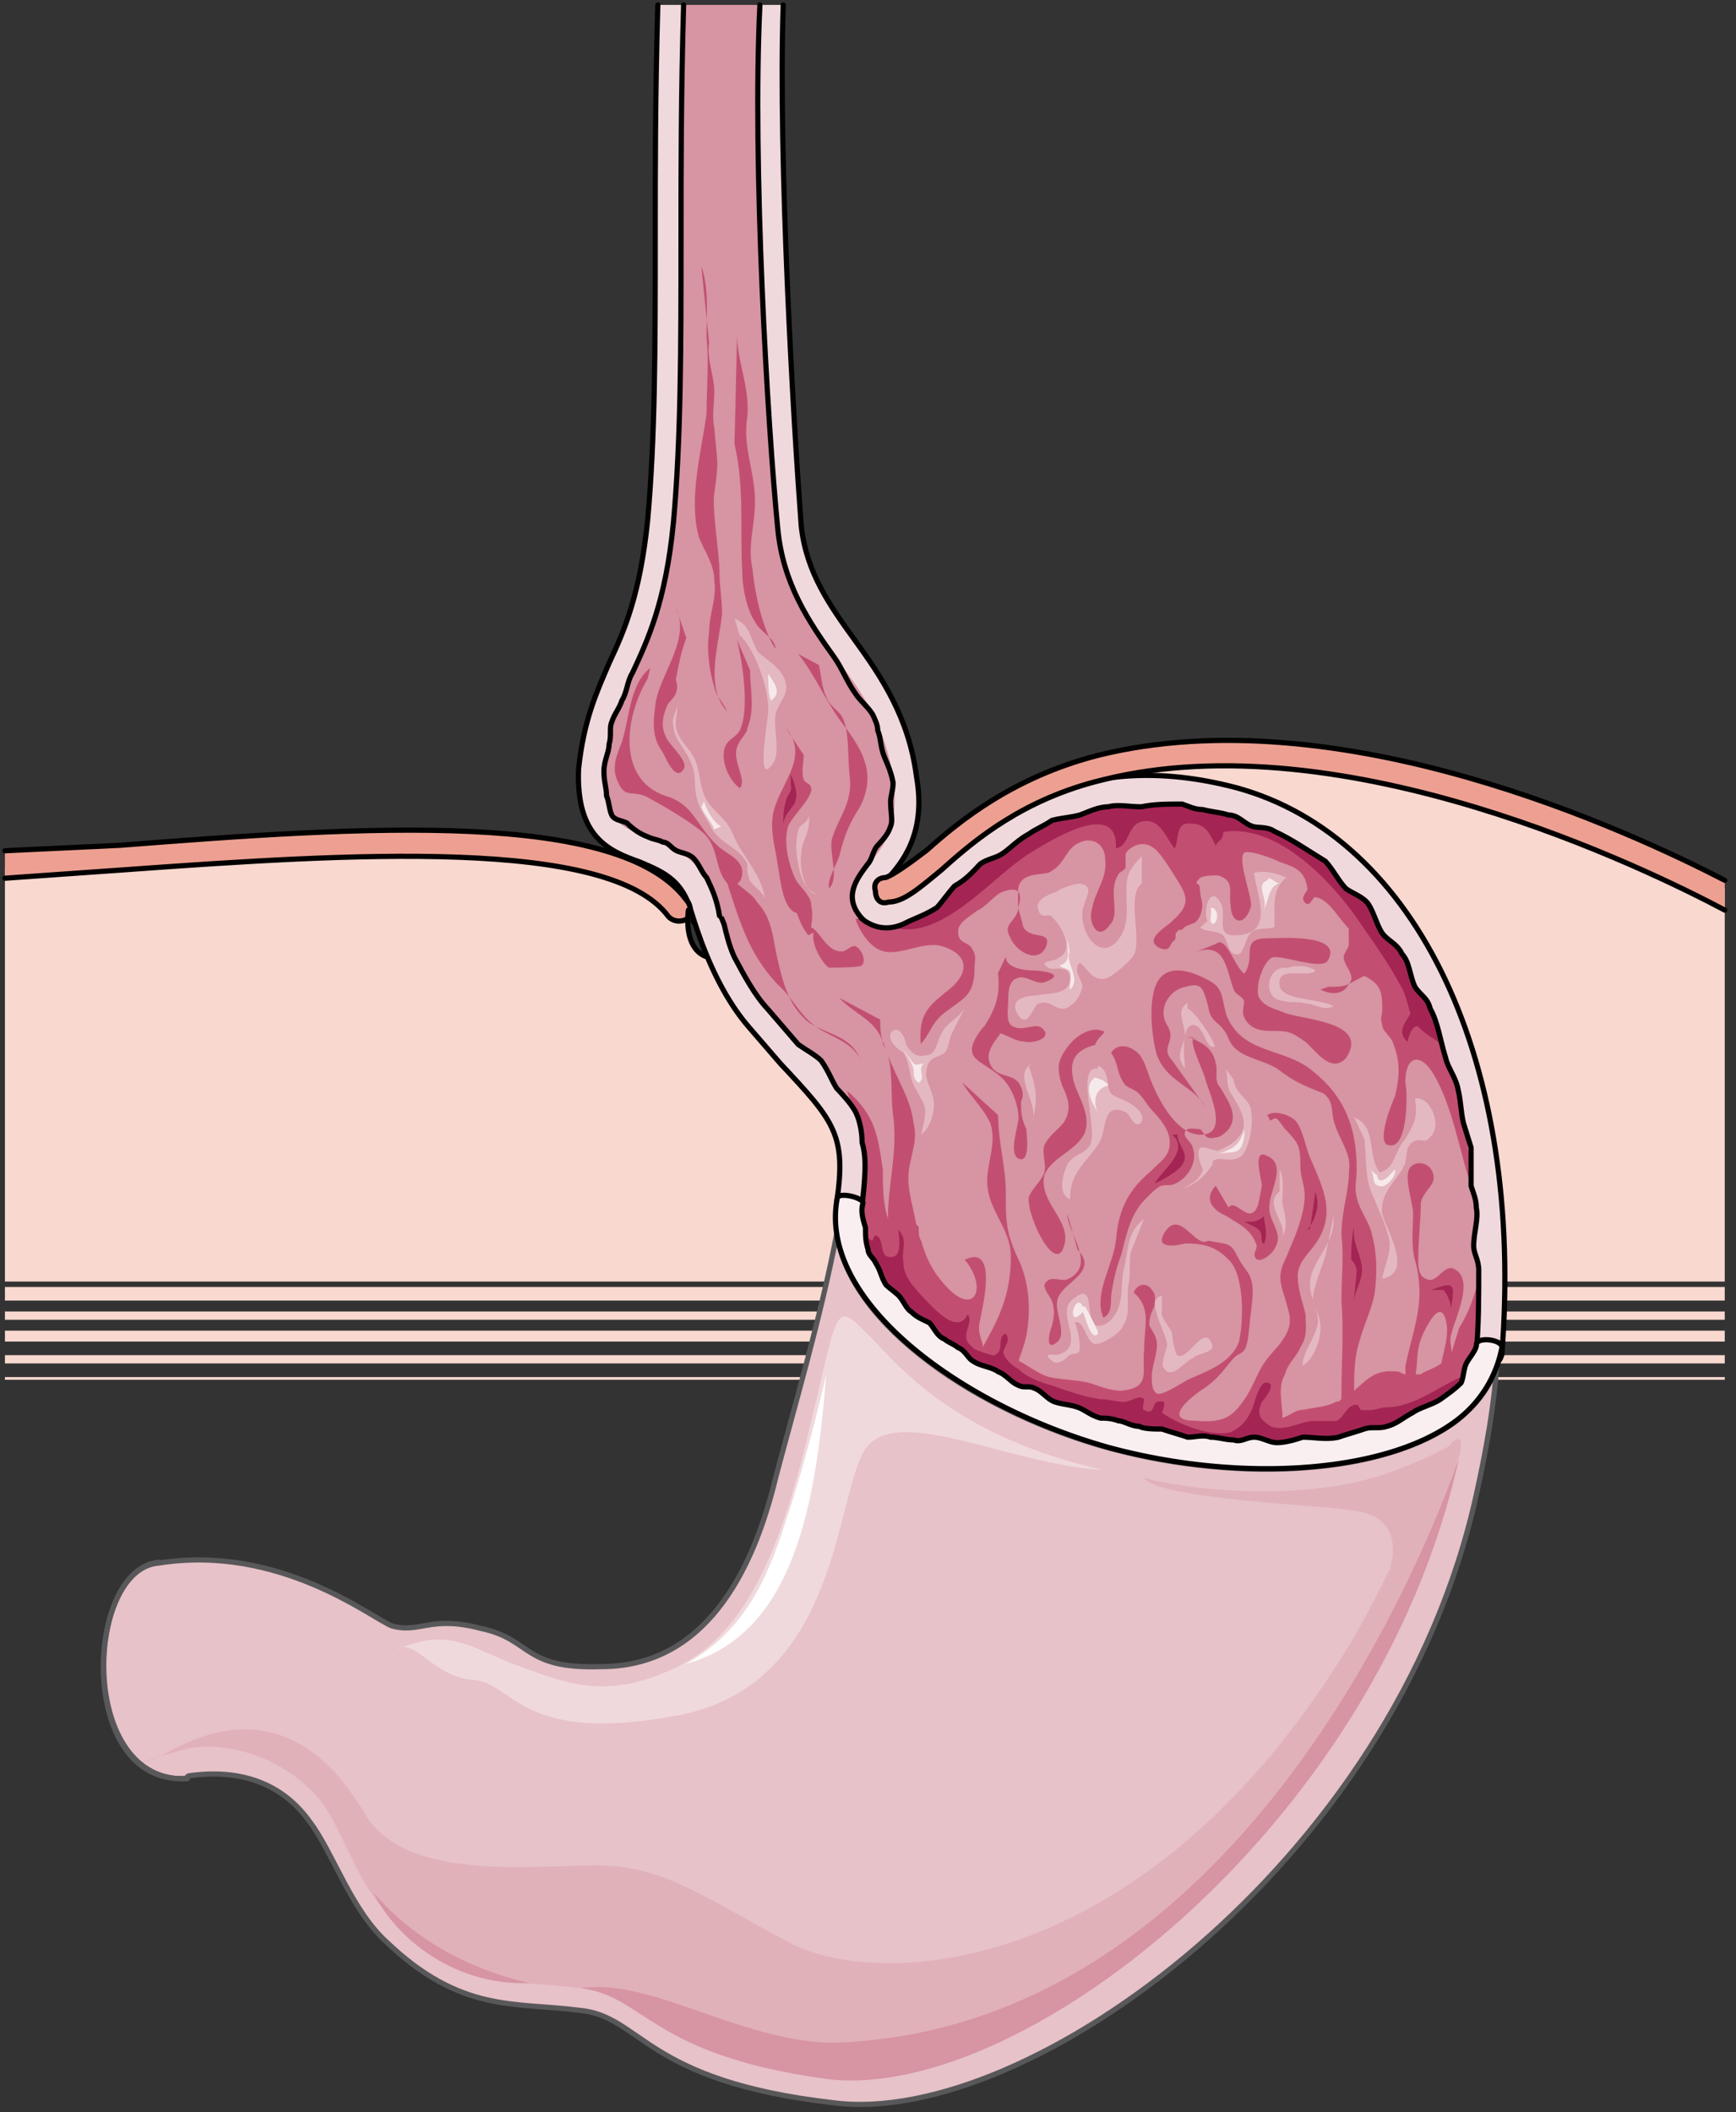 <svg xmlns="http://www.w3.org/2000/svg" version="1.0" viewBox="0 0 267.855 325.72"><rect x="0" y="0" width="267.855" height="325.72" fill="#333333" stroke="none"/><defs><clipPath clipPathUnits="userSpaceOnUse" id="a"><path d="M-.24-.16h267.518v325.963H-.24z"/></clipPath></defs><path d="M.76 212.791h265.359v-.42H.759v.42zm0-2.518h265.359v-1.28H.759v1.28zm0-3.378h265.359v-1.68H.759v1.68zm0 9.254h265.359H.759zm238.915-89.666-26.864-7.575-16.19-2.938-14.212-1.28-13.411 4.638-16.59 6.316-14.612 11.373-14.61 2.099-16.19.84-8.696-5.477-13.431-3.358-22.507-.84-36.718 1.26L.76 133.638v64.001h265.359v-60.623l-26.444-10.534zm-130.701 21.048c-2.379-.84-3.158-3.778-2.778-7.156l3.158 1.699-.38 5.457zM.76 203.537h265.359v-1.28H.759v1.28zm0-2.959h265.359v-2.098H.759v2.098z" fill="#f8d8cf" fill-rule="evenodd"/><path d="m118.388 155.646 4.737 5.476c8.295 8.835 11.853 12.613 9.874 24.805v.42c-1.978 11.793 16.19 26.924 39.097 32.82 19.348 5.457 40.675 3.778 50.17-3.358 3.557-2.538 5.136-5.476 5.516-8.415v-.42c3.158-42.074-12.233-74.454-38.297-81.19-21.727-5.897-33.58 3.777-42.274 10.933-2.759 2.519-5.537 4.637-7.895 5.897-1.98.84-3.958.84-5.917-.42-6.716-5.057-9.894-26.504-10.274-39.976l-17.789 2.119c0 17.67 3.558 40.795 13.052 51.309z" fill="#d794a2" fill-rule="evenodd"/><path d="M129.482 153.887c2.378 2.518 5.536 3.358 6.735 6.736-.4-1.26-.4-2.1-.4-3.378l-6.335-3.358zm98.82 42.914c-.78 2.958-1.58 5.476-3.158 7.995-.4 1.26-.78 2.538-1.18 3.798 0-.84-.4-2.1 0-2.959.4-2.098 3.958-8.834 0-10.094-1.579 0-2.378 2.519-3.957 1.68-1.18-.42-1.18-2.1-1.18-2.939 0-2.938.4-6.316.4-8.834.38-1.68 1.979-2.519 1.979-3.798 0-2.099-2.379-2.938-3.558-1.68-1.2 1.26.38 5.478.38 7.157 0 2.518-.38 5.057.4 7.575 1.579 6.316-.4 10.094-1.58 15.99v1.26c-.4 0-.799-.42-1.179-.42-3.558-.42-4.757 1.259-6.736 2.938 0-2.518 0-5.037.8-7.555.8-2.959 1.979-5.057 2.378-7.576.38-2.958.38-5.896-.4-8.834-.4-2.12-1.978-3.798-2.378-5.897-.4-1.26 0-2.958 0-4.217 0-6.716-1.979-11.353-6.716-15.151-4.357-3.778-11.073-2.519-13.432-8.835-.8-2.938-.4-4.197-3.178-5.456-2.358-1.26-5.516-2.12-7.115 0-1.96 2.518-1.18 9.254-.38 11.772 1.579 4.218 5.536 4.638 7.495 7.996l-5.137-7.156c-1.978-2.099.8-2.938-.78-5.457-1.578-2.538.4-5.477 2.76-5.896 2.778-.84 2.778.42 3.557 2.938.4 2.958 1.979 2.099 3.158 5.057 1.2 2.938 4.757 2.938 7.516 4.617 2.778 2.119 3.957 2.539 7.115 3.798 1.58 1.259 1.18 2.518 1.58 4.197.799 2.958 2.778 5.057 2.378 7.576 0 3.378-1.18 6.316-1.18 10.114.38 3.358 0 6.715 0 10.093.38 4.618 0 9.675 0 14.731v.42c-.4.42-.4.42-.799.42-1.579.84-3.158.84-5.137 1.26-1.18 0-1.979.839-3.158 1.258 0-2.518-.8-4.637.38-6.735.4-1.68 1.979-2.939 2.378-4.198 1.18-1.699.8-3.378.8-5.057-.4-1.679-1.2-3.778-1.2-5.896 0-2.099 1.58-3.358 2.779-5.037 3.158-4.637 1.18-8.415-.8-13.052-.78-1.68-1.179-4.618-2.358-5.897-.8-.84-3.178-1.679-4.357-.84.4.42.4.84.4.84 1.179-.42.779-.84 2.358 1.28 1.979 2.098 2.378 2.518 2.378 5.456 0 2.958 1.18 3.378.4 7.156-.8 3.378-1.579 4.637-2.378 6.736-1.18 2.518-1.58 3.358-.4 6.736.8 2.938 1.599 4.197-1.18 7.575-3.158 3.358-2.758 4.198-4.737 7.576-1.978 2.938-3.158 4.197-7.915 3.777-4.737 0-1.579-2.938.8-4.637 2.758-1.679 3.957-3.778 5.137-5.037 1.179-1.26 1.978 0 2.378-4.637.38-4.198 1.18-6.736-.4-8.835-1.978-2.518-1.579-3.777-3.557-4.197l-2.379-.42c-1.979 1.26-4.337-5.057-6.716-1.26-1.579 2.52 1.58 2.1 3.158 1.68 2.779 0 4.757.42 6.716 2.518 2.379 2.099 2.379 9.255 1.6 12.633-1.2 3.358-5.158 4.617-7.916 5.876-.8.42-3.958 2.538-4.737 2.119-.8-.44-.8-1.7-.8-2.539 0-1.679.8-3.358.8-5.037 0-1.279-.8-2.118-1.2-2.958 0-1.26.4-2.099.8-2.938 0-.84.4-1.68-.4-2.519-.78-1.279-2.378-.859-2.758.42 2.758 2.519 1.579 5.037 1.579 8.835-.4 3.358 1.18 5.876-3.558 6.296-1.979 0-3.558-.84-5.137-1.26-1.979-.419-3.957-.419-5.936-.839-1.58-.42-3.158-1.679-4.737-2.518.4-1.26.78-2.099 1.179-3.798.8-4.197.4-8.415-1.18-11.773-1.978-4.197-1.978-5.896-1.978-10.513 0-3.798-1.18-7.576-1.18-11.793l-5.536-5.037c1.18 2.099 3.158 3.778 4.337 6.296.8 2.538 0 4.637-.4 7.575-.779 5.477 3.558 7.996 3.558 13.053 0 5.896-1.958 9.674-4.337 13.891v-.42c-.4-1.279-.8-2.118-.4-3.797.4-2.1 2.779-11.773-2.378-9.255 3.558 4.218 1.599 8.835-2.759 4.218-1.978-2.119-3.158-4.218-3.957-7.156-.38-.42-.38-1.26-.38-2.119l-.4-.42c-.4-2.518-1.199-4.617-1.199-7.155 0-2.938 1.6-5.457.8-8.415-.4-3.778-2.759-7.136-3.958-10.514.8 2.959.4 6.317.8 9.255.779 5.476-.8 10.533-.8 15.99-.78-2.518-.78-5.037-.78-7.575-.8-5.457-1.199-8.415-5.536-12.193.4 1.26.78 2.099.78 3.358 1.978 3.798 2.378 7.995 1.578 14.311v.42c-.78 5.057 1.98 10.514 7.116 15.57 1.2 1.26 1.979 2.1 3.178 2.939.78.84 1.979 1.699 3.158 2.538 1.18.84 2.359 1.68 3.558 2.519.78.42 1.18.42 1.58.84.399.419.779.419 1.178.839h.4c.8.42 1.18.84 1.979.84.4.419 1.18.839 1.579 1.259 4.737 2.118 9.874 4.217 15.41 5.476 6.337 1.68 12.653 2.938 18.59 2.938 1.978.42 3.957.42 5.916.42 2.378 0 5.137-.42 7.515-.42 4.358-.84 8.695-1.679 12.253-2.938 2.378-.84 4.357-2.099 5.936-3.358.4 0 .4 0 .4-.42 3.158-2.118 4.737-5.056 5.137-7.995v-.42c.38-3.377.38-6.316.38-9.694v-.42zm-5.917 13.472c-1.18.84-2.778 1.259-3.158 1.679h-.8c.4-2.519 0-3.778 1.18-6.317.8-1.679 2.778-5.456 3.558-1.679.4 2.1-.38 4.218-.78 6.317zm-86.168-49.65c.38.84.38 1.259.78 2.098-.4-.84-.4-1.259-.78-1.679v-.42z" fill="#c24f71" fill-rule="evenodd"/><path d="M213.67 217.048c-.4 0-1.579.42-2.378.42h-1.18c-.4 0-.4-.84-.779-.84-1.579 0-1.979 2.1-3.158 2.52h-3.558c-1.979 0-5.137 2.118-7.115.419-1.18-.84-1.58-1.68-.8-3.358.4-.42 2.379-2.958.8-2.958-1.18-.42-1.98 3.378-2.379 4.217-.78 1.68-1.58 2.539-3.158 3.378-3.158.84-8.295-1.28-10.654-2.958.38-1.26.78-2.099-.8-1.679-.779.42-.399 2.099-1.978 1.26-.4 0 0-1.26 0-1.68-.78-.84-1.979.42-3.158.42-.78 0-2.359-.42-3.558-.42-2.758-.42-5.137-1.279-7.495-2.118-1.58-.42-3.958-1.26-5.137-2.519-.8-.42-1.98-1.26-2.379-2.538 0-.84 1.2-1.68.4-2.939-1.58.42 0 2.939-1.979 3.358 0 0-3.158-.84-3.158-1.259-2.379-1.679.4-3.798-.78-5.057-1.599 3.378-5.536-1.26-7.115-2.938-1.18-1.28-2.778-2.958-2.778-5.057-.38-2.119.799-3.378-.78-5.057 0 .84.78 4.198-1.18 4.198-1.978 0-.799-2.939-2.378-3.358 0 0-.4.42-.4.839-1.179-.42-1.579-1.26-1.978-2.538 1.199 11.393 18.189 24.864 39.516 30.341 19.348 5.477 40.695 3.798 50.17-3.358 1.578-1.279 3.157-2.538 3.937-3.797-4.338 1.679-7.895 5.056-12.632 5.056z" fill="#a42554" fill-rule="evenodd"/><path d="m204.956 152.188-1.2.42c1.6.839 3.578.839 4.358-.86-.78.44-1.979.44-3.158.44zm22.566 30.761c-.4-2.958-1.2-6.316-1.579-9.274-.8-5.897-2.778-11.793-5.157-17.29-.4-1.679-1.18-3.358-1.579-5.057-2.778-4.637-5.536-8.834-8.715-12.632-.78-.84-1.978-1.26-2.758-1.699.38 3.378.38 5.916.38 8.855-.38.84-.78 1.279-.78 1.699 0 1.259 1.18 2.098 1.18 3.358 0 0 0 .42-.4.839.8-.42 1.599-.84 2.378-1.26 2.379 1.26 2.779 2.12 2.779 5.058 0 1.699-.4.84 0 2.538 0 .84 1.179 1.68 1.579 2.519 1.18 2.958 1.18 5.057.4 8.435-.4.839-3.179 7.595-.8 7.595 2.778.42 2.778-8.015 2.379-9.694 0-4.218 2.378-4.637 4.357-1.28 2.778 4.638 3.958 11.394 5.537 16.45.8 2.939 1.199 5.897 1.579 8.835 0 1.7-.78 3.798 0 5.057 0-4.617 0-8.834-.78-13.052z" fill="#c24f71" fill-rule="evenodd"/><path d="M157.085 137.517v2.498c.4-1.24.4-2.079 0-2.498zm32.4-11.753c-21.727-5.877-33.58 3.777-42.274 10.913-2.759 2.519-5.517 4.597-7.895 5.857-1.98.84-3.958.84-5.917-.42l-1.599-1.68c0 2.1 1.979 5.038 3.558 5.877 2.778 1.68 6.716-1.259 9.874-.42 4.357 1.26 4.357 4.198 1.2 6.717-3.159 2.518-4.738 3.777-4.358 8.374 1.579-1.659 1.579-3.338 3.957-5.017 2.759-2.098 4.338-2.518 4.338-6.715 0-1.26.4-1.68-.38-2.939-.4-.84-1.579-.84-1.979-1.679-.8-2.098 1.18-2.938 2.759-4.197 1.179-.42 2.758-2.499 3.957-2.918 1.18-.42 1.979-.42 2.359 0v-.42c.4-2.519 3.158-2.099 4.737-2.519 2.378-1.259 2.378-2.938 3.958-4.197 2.378-1.679 4.737-.42 4.737 2.099.4 2.938-1.58 5.037-1.98 7.535-.779 2.099.8 5.457 2.78 2.519 1.578-1.68-.4-5.017 1.178-7.536 0-.42 1.18-.84 1.18-1.26v-2.098c.8-1.259 2.778-2.099 4.357-.84 1.18.84 3.158 4.198 3.938 5.457 1.579 2.519 1.199 3.758-1.18 5.857-.78.84-4.737 2.938-1.579 4.197 1.58.42 1.18-.84 1.98-1.259.399-.42 0-1.26.399-1.26 0-.419.78-.419.78-.419 1.179-1.26 1.978-.42 2.778-2.099.78-2.078 0-2.498 0-4.177 0-1.26-1.2-.42 0-1.68.38-.419 2.358-.419 2.758-.419 2.758.84 1.58 2.519 1.979 4.617 0 2.919 2.358 3.338 3.158 0 0-1.679-1.979-6.716-1.18-7.975.38-.84 4.738.84 5.517 1.26 2.379.839 3.958 1.259 4.358 4.197 0 .42-1.2 1.26-.4 2.099.78.82 1.18-.84 1.579-.84 3.158.42 4.737 6.696 8.295 6.276.4-1.679.78-2.938.78-4.197-6.317-7.536-13.412-12.572-22.507-14.671zm-33.58 18.868c.8 2.1 4.338 4.198 5.537 1.26.78-2.519-2.378-.84-3.558-2.939 0 0-.4-1.679-.8-2.938v.42c-.779 2.099-2.358 2.099-1.178 4.197z" fill="#c24f71" fill-rule="evenodd"/><path d="M223.105 161.542c-6.316-18.509-17.77-31.96-33.56-35.758-21.727-5.897-33.58 3.797-42.254 10.933-2.779 2.539-5.537 4.637-7.895 5.897-.8.42-1.2.42-1.6.42 7.516 2.098 15.011-7.576 20.948-11.354 2.758-1.679 13.811-8.834 13.432-.84 2.358-.419 1.579-4.217 4.737-4.217 2.358 0 3.158 2.958 4.337 4.218.8-1.68 0-4.218 2.758-3.798 1.98 0 2.779 1.699 3.558 3.378.4-.84 1.18-.84 1.18-2.119 7.915-1.259 15.81 6.736 20.147 12.633 1.98 2.938 5.137 7.155 7.116 10.933 1.18 1.699 1.18 4.217 2.359 5.896 1.199 1.68 3.158 2.519 4.737 3.778z" fill="#a42554" fill-rule="evenodd"/><path clip-path="url(#a)" d="M224.644 219.187c-10.674 7.995-32.78 9.674-53.288 4.198-20.148-5.457-40.275-18.909-42.234-33.22-2.379 12.632-6.716 27.343-9.475 37.857-3.557 14.71-11.053 29.002-26.843 29.002-12.233.42-10.654-4.197-18.549-5.876-7.895-2.099-9.474.84-13.832-.42-3.158-1.26-17.35-12.612-35.918-9.674-11.433.84-12.632 34.06 3.958 33.22.4 0 .4-.42.78-.42 9.094-1.26 15.01 2.099 18.568 7.136 3.538 4.637 6.296 13.472 11.833 18.508 11.453 10.934 19.728 9.255 29.602 10.514 9.874.84 9.874 10.933 39.476 14.291 29.602 3.778 86.448-36.577 99.06-93.763 1.579-7.155 2.778-13.871 3.158-20.187-.78 3.377-3.158 6.316-6.296 8.834z" fill="#e7c2c8" fill-rule="evenodd"/><path clip-path="url(#a)" d="M224.644 219.187c-10.674 7.995-32.78 9.674-53.288 4.198-20.148-5.457-40.275-18.909-42.234-33.22-2.379 12.632-6.716 27.343-9.475 37.857-3.557 14.71-11.053 29.002-26.843 29.002-12.233.42-10.654-4.197-18.549-5.876-7.895-2.099-9.474.84-13.832-.42-3.158-1.26-17.35-12.612-35.918-9.674 0 0 0 0 0 0-11.433.84-12.632 34.06 3.958 33.22.4 0 .4-.42.78-.42 9.094-1.26 15.01 2.099 18.568 7.136 3.538 4.637 6.296 13.472 11.833 18.508 11.453 10.934 19.728 9.255 29.602 10.514 9.874.84 9.874 10.933 39.476 14.291 29.602 3.778 86.448-36.577 99.06-93.763 1.579-7.155 2.778-13.871 3.158-20.187-.78 3.377-3.158 6.316-6.296 8.834" fill="none" stroke="#58585a" stroke-width=".8" stroke-linecap="round" stroke-linejoin="round"/><path d="M223.385 223.305c-3.938 8.415-10.654 22.726-14.612 29.442-31.56 52.608-73.415 54.287-87.227 46.712-13.412-7.156-19.328-11.773-29.602-11.773-10.653 0-29.982 2.518-35.918-8.415-7.096-11.793-16.57-15.57-28.023-10.114-1.18.44-2.359 1.28-3.158 1.699 1.2-.42 2.778-.84 4.357-1.26 9.075-1.279 16.97 3.778 20.508 8.416 3.558 5.036 5.537 13.032 11.053 18.089 11.453 10.933 18.949 9.254 28.823 10.513 9.874 1.26 10.653 10.094 37.097 13.892 29.602 4.617 85.648-38.297 98.28-95.522.4-.84.4-1.26.4-2.1.38-1.698-1.199-.839-1.978.42zm-198.54 47.55c-3.158.84-4.737 1.68 0 0z" fill="#e1b1b9" fill-rule="evenodd"/><path d="M89.666 306.614c9.874 1.26 10.673 10.094 37.117 13.892 29.622 4.617 85.688-38.317 98.32-95.562-5.516 15.59-34.339 87.986-96.341 90.085-14.211 0-28.423-10.094-39.096-8.415zm-31.981-14.671c2.758 5.896 11.413 14.311 23.986 13.892-3.538-.84-15.331-3.778-23.986-13.892z" fill="#d794a2" fill-rule="evenodd"/><path d="M24.565 240.934c-11.493.86-12.692 34.22 4.337 33.38" fill="none" stroke="#58585a" stroke-width=".8" stroke-linecap="round" stroke-linejoin="round"/><path d="M122.846 96.661c0 5.877.8 15.97 2.378 25.225.4 1.68.4 4.218.78 5.897.4 2.098 1.579 3.358 1.978 5.037.78 2.118 1.18 3.797 1.98 5.056.779 1.68 2.358 3.358 3.537 4.198 1.979 1.28 3.958 1.28 5.917.42 1.579-.84 3.158-1.26 5.136-2.519.78-.84 1.96-2.518 2.759-3.358 1.579-.84 2.758-2.099 3.937-3.378 1.18-.84 2.379-.84 3.558-1.679 1.18-.84 2.359-2.098 3.938-2.938 1.18-.84 2.378-1.26 3.558-2.099 1.579-.42 2.758-.42 4.337-.84 1.18-.419 2.758-1.258 4.337-1.258 1.58-.42 3.158 0 5.117 0 1.98-.42 3.958-.42 6.316-.42 1.18.42 1.98.84 3.159.84 1.579.42 2.758.42 3.937.839 1.58 0 2.379 1.26 3.558 1.679.78.42 2.359 0 3.558.84 2.758 1.259 5.117 2.938 7.875 4.617 1.18 1.279 1.979 2.958 3.158 4.217 1.18.84 2.758 1.26 3.558 2.518.78 1.26 1.18 2.939 1.959 4.218.8 1.26 2.378 1.679 3.158 3.358 1.18 1.26 1.18 3.358 1.979 5.037.78 1.279 1.978 1.699 2.358 3.378 1.2 2.098 1.58 5.037 2.379 7.575.38 1.68 1.579 2.938 1.959 5.037.4 1.68.4 3.358.8 5.057.399 1.26.779 2.518 1.178 3.778v5.896c.4 1.26.8 2.099.8 3.358.38 1.68-.4 3.778-.4 5.897 0 1.259.78 2.098.78 3.777 0 4.198 0 8.415-.38 12.613 0 1.259.78 2.098 1.559 2.098 1.2 0 1.979-.42 2.379-1.679 3.537-44.992-13.013-79.911-41.016-87.487-24.065-6.296-37.077 4.638-45.752 11.773-2.778 2.539-5.137 4.637-7.116 5.477-.78.42-1.579.42-1.958 0-5.537-3.778-9.075-25.245-9.075-42.055 0-1.259-.8-2.118-1.979-2.118-.78 0-1.978.86-1.978 2.118z" fill="#f0d9dc" fill-rule="evenodd"/><path d="M122.846 96.661c0 5.877.8 15.97 2.378 25.225.4 1.68.4 4.218.78 5.897.4 2.098 1.579 3.358 1.978 5.037.78 2.118 1.18 3.797 1.98 5.056.779 1.68 2.358 3.358 3.537 4.198 1.979 1.28 3.958 1.28 5.917.42 1.579-.84 3.158-1.26 5.136-2.519.78-.84 1.96-2.518 2.759-3.358 1.579-.84 2.758-2.099 3.937-3.378 1.18-.84 2.379-.84 3.558-1.679 1.18-.84 2.359-2.098 3.938-2.938 1.18-.84 2.378-1.26 3.558-2.099 1.579-.42 2.758-.42 4.337-.84 1.18-.419 2.758-1.258 4.337-1.258 1.58-.42 3.158 0 5.117 0 1.98-.42 3.958-.42 6.316-.42 1.18.42 1.98.84 3.159.84 1.579.42 2.758.42 3.937.839 1.58 0 2.379 1.26 3.558 1.679.78.42 2.359 0 3.558.84 2.758 1.259 5.117 2.938 7.875 4.617 1.18 1.279 1.979 2.958 3.158 4.217 1.18.84 2.758 1.26 3.558 2.518.78 1.26 1.18 2.939 1.959 4.218.8 1.26 2.378 1.679 3.158 3.358 1.18 1.26 1.18 3.358 1.979 5.037.78 1.279 1.978 1.699 2.358 3.378 1.2 2.098 1.58 5.037 2.379 7.575.38 1.68 1.579 2.938 1.959 5.037.4 1.68.4 3.358.8 5.057.399 1.26.779 2.518 1.178 3.778v5.896c.4 1.26.8 2.099.8 3.358.38 1.68-.4 3.778-.4 5.897 0 1.259.78 2.098.78 3.777 0 4.198 0 8.415-.38 12.613 0 1.259.78 2.098 1.559 2.098 1.2 0 1.979-.42 2.379-1.679 3.537-44.992-13.013-79.911-41.016-87.487-24.065-6.296-37.077 4.638-45.752 11.773-2.778 2.539-5.137 4.637-7.116 5.477-.78.42-1.579.42-1.958 0-5.537-3.778-9.075-25.245-9.075-42.055 0-1.259-.8-2.118-1.979-2.118-.78 0-1.978.86-1.978 2.118" fill="none" stroke="#000" stroke-width=".8" stroke-linecap="round" stroke-linejoin="round"/><path d="M101.498 94.183c-.799 18.089 1.96 50.49 14.192 64.38l4.717 5.458c8.275 8.854 10.254 10.953 8.675 21.467 0 .84.78 2.098 1.579 2.098 1.18.42 1.959-.42 2.358-1.679.4-3.777.78-7.155 0-9.674 0-1.679-.4-3.778-1.179-5.057-.8-1.259-1.579-2.098-2.758-3.358-.8-1.259-1.18-2.518-2.359-4.217-.8-.84-2.378-1.68-3.558-2.519l-4.717-5.476c-1.979-2.099-3.558-5.037-5.137-7.995-.78-1.68-1.179-3.358-1.579-5.037-.78-2.1-1.959-3.798-2.358-5.897-.4-1.679-.4-4.637-.78-6.316-.4-2.099-1.18-3.358-1.579-5.037-1.579-10.953-1.979-22.726-1.579-31.141 0-.84-.78-2.119-1.579-2.119-1.18 0-1.959.86-2.359 2.119z" fill="#f0d9dc" fill-rule="evenodd"/><path d="M101.498 94.183c-.799 18.089 1.96 50.49 14.192 64.38l4.717 5.458c8.275 8.854 10.254 10.953 8.675 21.467 0 .84.78 2.098 1.579 2.098 1.18.42 1.959-.42 2.358-1.679.4-3.777.78-7.155 0-9.674 0-1.679-.4-3.778-1.179-5.057-.8-1.259-1.579-2.098-2.758-3.358-.8-1.259-1.18-2.518-2.359-4.217-.8-.84-2.378-1.68-3.558-2.519l-4.717-5.476c-1.979-2.099-3.558-5.037-5.137-7.995-.78-1.68-1.179-3.358-1.579-5.037-.78-2.1-1.959-3.798-2.358-5.897-.4-1.679-.4-4.637-.78-6.316-.4-2.099-1.18-3.358-1.579-5.037-1.579-10.953-1.979-22.726-1.579-31.141 0-.84-.78-2.119-1.579-2.119-1.18 0-1.959.86-2.359 2.119" fill="none" stroke="#000" stroke-width=".8" stroke-linecap="round" stroke-linejoin="round"/><path d="M61.203 254.446c8.295-3.778 11.853 0 18.968 2.538 7.096 2.519 13.412 5.457 24.466 0 11.053-5.476 16.19-19.348 20.547-37.837 4.338-18.089 3.538-18.509 9.075-13.032 5.137 5.457 13.811 15.55 35.918 20.588-14.991-.84-32.76-10.914-37.098-2.519-4.357 8.835-4.357 35.738-28.442 40.356-24.466 4.617-25.265-5.037-31.581-5.457-6.316-.42-9.075-6.736-11.853-4.637z" fill="#f0d9dc" fill-rule="evenodd"/><path d="M105.816 256.604c8.275-4.617 12.212-11.772 15.37-21.866 3.558-10.534 6.297-22.746 6.297-22.746-1.56 19.368-4.717 39.995-21.667 44.612z" fill="#fff" fill-rule="evenodd"/><path d="M176.493 227.922c5.936 1.679 25.265 4.197 39.076-1.26 5.517-2.098 9.055-4.197 9.055-4.197l-2.758 7.136-8.275 14.69s5.116-10.073-4.738-11.332c-4.337-.84-29.981-1.68-32.36-5.037z" fill="#e1b1b9" fill-rule="evenodd"/><path d="M134.678 139.555c.32 0 .32 0 0-.32v.32z" fill="#f0d9dc" fill-rule="evenodd"/><path d="M141.414 119.807c-1.179-9.254-5.536-15.57-9.514-21.027-3.958-5.477-7.515-10.513-8.315-17.67-1.18-15.99-3.558-56.365-2.778-80.35h-3.558c-1.2 24.405 1.18 64.78 2.778 80.77.78 8.415 4.757 14.312 8.715 19.769 3.958 5.057 7.915 10.513 9.114 19.348.78 6.736-1.599 10.094-3.957 12.612-1.6 2.119-3.978 5.057-.8 8.415.8.84-1.199-2.938-.4-3.778.4-.42 1.58.84 1.98 1.26 0-.42.799-1.26.799-1.26s.78-1.259 1.18-2.098c2.378-2.539 6.335-7.156 4.756-15.99z" fill="#f0d9dc" fill-rule="evenodd"/><path d="M137.896 120.687c-1.179-8.835-5.136-14.311-9.074-19.348-3.958-5.477-7.915-11.374-8.695-19.788-1.579-15.99-3.957-56.386-2.758-80.791h-11.853c-.4 13.891-.4 25.264-.4 35.778 0 17.25 0 31.141-1.179 44.173-1.2 12.213-3.958 18.09-6.316 23.146-1.979 4.617-3.958 8.415-4.358 15.15-.4 7.157 2.379 8.416 6.716 10.095 4.338 1.679 9.475 3.777 11.054 12.192l22.126.42c-3.158-3.358-.8-6.296.78-8.415 2.378-2.518 4.737-5.876 3.957-12.612z" fill="#d794a2" fill-rule="evenodd"/><path d="M135.478 137.876s.8-1.259 1.2-2.098c2.378-2.519 6.315-7.136 4.736-15.97-1.179-9.255-5.536-15.571-9.494-21.048-3.958-5.457-7.515-10.513-8.295-17.65-1.2-15.99-3.578-56.365-2.778-80.35" fill="none" stroke="#000" stroke-width=".8" stroke-linecap="round" stroke-linejoin="round"/><path d="M117.249.76c-1.2 24.405 1.18 64.8 2.758 80.79.8 8.415 4.757 14.312 8.695 19.789 1.2 1.679 1.979 3.777 3.178 5.456.78 1.26 1.979 2.119 2.758 3.378.4.84.8 1.68.8 2.519.4.84.4 2.098.78 3.358.4 1.279 1.199 2.538 1.578 4.637 0 1.26-.38 2.099-.38 2.938 0 1.68.38 2.958 0 3.798-.399 1.259-1.199 2.099-1.978 2.938-.8.84-.8 2.099-1.58 2.938-1.578 2.119-3.957 5.057-.799 8.415" fill="none" stroke="#000" stroke-width=".8" stroke-linecap="round" stroke-linejoin="round"/><path d="M99.92 129.102c-4.338-1.68-7.096-2.958-6.716-10.094.4-6.736 2.378-10.534 4.337-15.15 2.378-5.058 5.137-10.954 6.316-23.147 1.18-13.052 1.18-26.924 1.18-44.173 0-10.534 0-21.887.4-35.778h-3.959c-.38 13.891-.38 25.244-.38 35.778 0 17.25 0 30.701-1.179 43.753-1.199 11.353-3.557 16.83-5.916 21.887-1.979 4.617-3.938 8.835-4.737 16.41-.4 10.514 4.737 12.612 9.454 14.291 3.958 1.68 7.096 2.959 8.675 9.255 0 1.26-1.18-5.877 0-5.877.4-.42.8 2.519 1.579 3.778 1.18 1.68 2.359 1.68 1.979 1.26-1.58-8.416-6.696-10.514-11.034-12.193z" fill="#f0d9dc" fill-rule="evenodd"/><path d="M111.013 141.234c-.38-2.518-1.18-4.197-1.98-5.876-.779-.84-1.178-2.099-1.978-2.938-.78-.84-1.979-.84-2.778-1.28-.78-.42-1.18-1.259-1.979-1.259-.78-.42-1.579-.42-2.379-.84-1.179-.419-2.358-1.258-3.158-2.098-.8-.42-1.978-.42-2.378-1.26-.4-.839-.4-2.098-.8-2.937 0-1.28-.4-2.12-.4-3.798 0-1.68.8-2.938.8-4.198.4-1.259 0-2.518.4-3.377.4-1.26 1.18-2.1 1.579-3.358.8-1.26.8-2.939 1.599-4.198 2.358-5.057 5.137-10.933 6.336-23.146 1.18-13.032 1.18-26.904 1.18-44.153 0-10.514 0-21.867.4-35.758" fill="none" stroke="#000" stroke-width=".8" stroke-linecap="round" stroke-linejoin="round"/><path d="M101.498.76c-.4 13.891-.4 25.264-.4 35.798 0 17.25 0 30.721-1.179 43.773-1.179 11.353-3.537 16.83-5.916 21.887-1.979 4.617-3.938 8.835-4.737 16.41-.4 10.534 4.737 12.632 9.474 14.311 3.938 1.68 7.096 2.959 8.275 9.255" fill="none" stroke="#000" stroke-width=".8" stroke-linecap="round" stroke-linejoin="round"/><path d="M100.32 103.018c-3.159 2.518-3.159 7.555-4.338 11.333-.8 2.098-1.6 3.777-.8 5.876 1.18 2.938 1.98 1.68 4.338 2.519 2.378 1.259 6.716 3.777 8.694 5.456 2.779 2.099 1.98 5.877 3.958 7.955 1.18.84 2.359 0 2.359-1.659 0-2.098-2.759-2.938-3.938-4.197-3.158-2.938-3.558-6.296-7.895-7.555-7.516-2.519-6.336-12.173-2.779-18.05z" fill="#c24f71" fill-rule="evenodd"/><path d="M111.652 134.518c2.399 7.176 3.578 12.253 8.335 17.31 2 1.699 3.178 4.217 5.157 5.916 2.379 2.1 5.957 2.539 7.536 5.477-1.58-3.798-5.937-3.798-8.315-5.896-2.779-2.539-3.578-5.917-4.378-9.295-.78-3.378-.78-6.336-3.158-8.874-1.2-2.1-4.777-2.959-4.377-5.917zm11.513-33.659c2.399 2.958 3.978 6.736 6.356 10.094 3.179 4.197 5.957 7.975 3.179 13.452-1.58 2.518-2.379 4.197-3.178 7.555-.38 1.26-1.98 3.778-1.58 5.037 1.58-1.679 0-5.037.4-7.555 1.18-3.778 3.178-5.457 2.779-9.655-.4-2.958 0-7.155-1.2-9.254-.4-.84-1.979-1.679-2.378-2.938-.8-1.68-.8-3.358-1.2-5.037zm61.323 45.952c4.717-1.679 4.717 2.938 5.897 5.876.4.84 1.179.84 1.579 1.68 0 .839-.4 1.678 0 2.518.78 1.679 2.358 2.099 3.917 2.099 2.759 0 3.158 0 5.517 1.679 1.559 1.259 3.918 5.037 6.276 2.518 3.918-5.876-7.455-5.876-9.814-7.136-1.18-.42-2.758-.84-3.538-2.098-.8-1.26.38-5.457 1.959-6.296 1.58-.42 7.855 2.098 8.635.42 2.358-4.198-7.855-3.359-9.414-3.359-4.318 0-1.58 2.939-3.538 5.457-1.58-1.26-2.759-5.876-4.318-4.617zm-30.501 3.278c.4 3.358-.4 5.457-1.98 7.995-.779.84-2.378 2.938-1.978 4.198 0 1.259 3.178 2.538 4.357 3.797 1.58 1.26 2.759 4.198 2.759 6.317 0 1.259-1.58 5.456 0 6.296 1.979.84 1.199-4.198 1.199-4.618-.8-1.678-.8-2.538-.8-4.217.4-.84.4-1.679-.4-2.938-1.179-1.26-2.758-.84-3.937-2.099-1.599-2.119 0-3.798 1.18-5.477 1.179.42 2.378 1.26 3.557 1.26 1.18.42 4.757-.42 2.779-2.1-1.2-.839-3.178.84-4.758-.419-.78-.84-.4-2.538-.4-3.798 0-.839 0-2.938 1.2-3.357 1.579-.84 3.158 1.259 4.737.42 3.158-1.26-1.18-1.68-1.979-1.68-1.579 0-4.337-.42-4.337-2.118zm30.841 10.174c-2.359-1.28 1.18 5.477 1.18 6.316.799 2.519 3.557 8.415-.78 8.415-3.558 0-6.316-5.057-7.496-7.995-.78-1.7-1.179-4.218-2.758-5.057-1.18-.84-2.758-.84-3.538.42 1.18 1.679.78 2.938 1.959 4.637.4.84 1.579.84 2.358 1.679.8.84 1.2 1.679 1.98 2.518 1.179 1.28 2.758 2.958 2.758 5.057 0 2.119-1.58 2.958-2.759 4.218-3.538 2.938-5.117 5.896-5.516 10.533-.4 4.198-3.558 8.415-1.98 12.193 1.2-.42 1.2-2.099 1.2-3.358.38-2.519.78-4.218 1.56-6.316.799-2.958 1.198-5.477 3.157-7.995.8-.84 1.979-2.12 2.759-2.539.8-.42 1.579 0 2.358-.42 1.979-.84 3.558-3.358 2.778-5.476 0-.84-1.579-1.68-1.199-2.519.4-.84 1.58-.42 2.379-.42.78.84.78 1.68 2.358 1.26.78 0 1.58-.84 1.98-1.26 1.558-2.098 0-4.217-1.2-6.316-1.18-1.259-.38-2.538-.78-3.797-.4-2.519-2.358-3.358-4.337-4.198zm-14.631-1.239c-1.979-.84-4.338.84-5.537 2.518-1.579 2.099-1.579 3.358-.78 5.877.78 1.679 1.58 3.357.4 5.456-.8 1.26-2.378 2.099-3.158 3.778-.4 1.26.38 2.938 0 4.197-.4 1.26-1.978 2.519-2.378 3.778-.4 2.938 4.337 12.572 5.536 7.136.78-3.778-3.957-6.296-3.158-10.494 1.18-2.938 5.117-3.778 6.317-6.716.78-2.518-.8-5.037-1.58-7.135-1.199-3.778 0-5.457 3.159-6.297 0-.84 1.958-2.098 1.179-2.098z" fill="#c24f71" fill-rule="evenodd"/><path d="M164.68 187.207c0 2.958 4.717 7.995 0 10.093-1.18.42-2.738-.84-3.538.84 0 .84.8 1.679 1.18 2.518.4 1.26.4 2.1 0 3.778-.38.84-1.18 4.198.8 2.519 1.558-1.26-.4-4.618 0-6.297.379-2.938 6.655-4.197 3.137-7.975zm22.906-4.337c-1.978 2.098-.4 3.797 1.58 4.636 1.978 1.26 3.957 2.1 4.736 4.618 0 .84-.779 1.259 0 2.098.8.42 2.379-.84 2.779-1.679 1.579-2.518-1.2-4.197-.8-6.736 0-2.098 2.759-6.296-.4-7.555-2.358-1.28-.779 3.778-.779 4.617-.4 1.68-.4 3.798-1.579 4.218-1.18.42-2.758-2.12-3.558-.84zm-83.289-89.127c2.398 5.057-2.799 10.534-3.198 15.171-.4 2.938-.4 5.037 1.199 7.156.4.84 1.999 4.617 3.198 2.518.8-1.26-2.398-3.778-2.798-5.057-.8-1.679-.4-3.358.4-5.037.4-.42 1.199-1.279 1.199-1.699.4-.84 0-1.679 0-2.098.4-2.1.8-4.218 1.599-6.317zm16.93 18.469c3.957 4.637-1.18 8.835-1.98 13.472-.399 2.938.4 5.037.8 7.995.4 2.099.8 7.555 3.558 7.136 3.558-.84 0-3.778-.78-5.037-1.199-2.519-1.978-5.897-1.199-8.415.8-1.68 3.178-3.778 3.558-5.477 0-1.26-.78-.84-1.18-1.679-.399-1.26 0-2.518 0-3.778z" fill="#c24f71" fill-rule="evenodd"/><path d="M125.524 143.813c-.38 1.679 1.18 4.597 2.378 5.417.78 0 5.117 0 5.117-.4.78-.84-.4-2.918-1.179-2.918-.8 0-1.18.82-1.979.82-2.358 0-3.158-2.92-4.717-3.739.38-2.518.38-5.436-2.778-5.017 0 1.68 1.2 5.017 2.378 6.257z" fill="#c24f71" fill-rule="evenodd"/><path d="M129.202 184.688c-3.158 15.97 19.328 32.34 42.214 38.637 20.508 5.456 42.594 3.777 53.228-4.198a18.337 18.337 0 0 0 7.096-11.333c0-1.26-3.938-1.679-3.938-.42 0 .84-1.18 2.1-1.58 2.939-.399.839-.399 2.098-.779 2.938-.8.84-1.978 1.679-3.158 2.518-1.179.84-3.158 1.26-4.337 2.099-1.58.84-2.379 1.679-3.938 2.099-1.199.42-2.378 0-3.558.42-1.179.42-2.758.839-3.937 1.259-1.979.42-3.558 0-5.537 0-1.18.42-2.758.84-3.937.84-1.18 0-2.359-.84-3.538-.84-1.2 0-1.98.84-3.158.42-1.2 0-2.379-.42-3.558-.42-1.18-.42-2.359 0-3.538 0-1.2-.42-2.778-.84-3.958-1.26-1.179 0-2.758 0-3.538-.42-1.199 0-2.378-.839-3.158-.839-1.179-.42-1.978-.42-2.758-.42-1.579-.42-2.378-1.259-3.558-1.679-1.18-.42-2.358-.42-3.558-.839-1.179-.42-1.958-1.679-3.138-2.099-.8-.42-1.579 0-2.378-.42-1.18-.42-1.96-1.678-3.158-2.098-1.18-.84-2.759-.84-3.938-1.68-.78-.419-1.18-1.678-2.359-2.098-.4-.42-1.579-.84-1.978-1.26-1.18-.419-1.58-1.678-2.359-2.518-.8-.42-1.979-.84-2.758-1.679-.8-.42-1.2-1.679-1.98-2.518-.399-.42-1.578-1.26-1.978-1.68-.78-1.258-.78-2.098-1.579-3.357-.38-.84-1.18-1.26-1.18-2.099-.399-1.259-.399-2.099-.399-3.358-.38-1.259-.78-2.518-.38-3.777 0-.86-3.558-1.7-3.957-.86z" fill="#f9eff0" fill-rule="evenodd"/><path d="M129.202 184.688c-3.158 15.97 19.328 32.34 42.214 38.637 20.508 5.456 42.594 3.777 53.228-4.198a18.337 18.337 0 0 0 7.096-11.333c0-1.26-3.938-1.679-3.938-.42 0 .84-1.18 2.1-1.58 2.939-.399.839-.399 2.098-.779 2.938-.8.84-1.978 1.679-3.158 2.518-1.179.84-3.158 1.26-4.337 2.099-1.58.84-2.379 1.679-3.938 2.099-1.199.42-2.378 0-3.558.42-1.179.42-2.758.839-3.937 1.259-1.979.42-3.558 0-5.537 0-1.18.42-2.758.84-3.937.84-1.18 0-2.359-.84-3.538-.84-1.2 0-1.98.84-3.158.42-1.2 0-2.379-.42-3.558-.42-1.18-.42-2.359 0-3.538 0-1.2-.42-2.778-.84-3.958-1.26-1.179 0-2.758 0-3.538-.42-1.199 0-2.378-.839-3.158-.839-1.179-.42-1.978-.42-2.758-.42-1.579-.42-2.378-1.259-3.558-1.679-1.18-.42-2.358-.42-3.558-.839-1.179-.42-1.958-1.679-3.138-2.099-.8-.42-1.579 0-2.378-.42-1.18-.42-1.96-1.678-3.158-2.098-1.18-.84-2.759-.84-3.938-1.68-.78-.419-1.18-1.678-2.359-2.098-.4-.42-1.579-.84-1.978-1.26-1.18-.419-1.58-1.678-2.359-2.518-.8-.42-1.979-.84-2.758-1.679-.8-.42-1.2-1.679-1.98-2.518-.399-.42-1.578-1.26-1.978-1.68-.78-1.258-.78-2.098-1.579-3.357-.38-.84-1.18-1.26-1.18-2.099-.399-1.259-.399-2.099-.399-3.358-.38-1.259-.78-2.518-.38-3.777 0-.86-3.558-1.7-3.957-.86" fill="none" stroke="#000" stroke-width=".8" stroke-linecap="round" stroke-linejoin="round"/><path d="M183.229 154.666c-1.939 1.28-.4 2.978-.4 5.077-.38 2.119-1.539 2.978 0 5.077 0-1.26-.76-6.336 1.16-6.756 1.918 0 1.918 3.798 3.457 3.378 0-.84-3.078-5.497-4.217-5.916zm22.526 32.86c.4 4.638-3.997 7.156-3.598 10.934 0 1.679 1.2 3.358 1.2 5.456-.4 2.519-2.399 4.618-2.399 6.716 1.6-.84 2.799-3.777 2.799-5.876 0-1.68-.8-2.938-1.2-4.198 0-2.098 1.6-5.456 1.999-7.135zm4.777-11.793c.38 3.778 0 6.317 1.56 9.255.779 2.119 1.958 4.217 2.338 6.736 0 2.119-.78 3.378-1.18 5.476 5.078-.839.4-7.995 0-10.093-.379-3.378 2.74-5.477 3.519-7.596.4-1.259 0-2.518 1.179-3.358 1.18-.84 1.959.42 2.738-.84 1.94-1.698 0-6.335-2.358-5.896.4 2.939 0 3.778-1.56 6.316-1.558 1.68-1.558 4.618-3.897 5.057-1.959-2.538-.4-7.175-3.918-8.434zM198.62 149.27c-3.178-.44-3.978 4.657-.8 5.076 1.6.42 2.379 0 3.578.42 1.579 0 2.778 1.26 4.357.42-1.978-1.26-8.335-.84-8.335-3.378-.38-2.978 4.378-.86 5.557-2.119-1.18-.86-3.158-.86-4.357-.42zm.02-13.812c-1.58-.84-3.558-1.26-5.157-.84.4 3.338 3.178 9.195-2.379 9.595-3.977.42-1.599-2.919-2.778-4.997-1.6-2.919-2.798 1.259-1.999 2.918-.4 0-.8.84-1.2.84.8.839 2.4.42 3.579 1.239.8.84.8 3.338 2.398 2.938.78 0 1.18-2.938 1.979-3.338.8-.84 2.379-.42 3.578-.84 0-3.757-.4-5.436 1.599-7.515zm-22.467-3.418c-1.579 1.699-2.378 2.538-2.378 5.057 0 2.538.4 5.057-.8 7.156-2.778 4.637-6.376 0-5.976-3.778.4-2.119 1.999-3.798-.4-4.218-.8 0-3.178.84-3.578 1.26-1.2.42-3.578 1.259-2.778 2.958.38 1.26 1.579.42 1.979.84.8.839.8.839 1.599 2.098.8 1.68 1.199 3.378-.4 4.218-.8.839-3.578.42-1.6 1.679.8.42 3.599-.84 3.199 2.098-.4 2.119-3.598 1.7-5.177 2.119-1.2 0-4.397.42-2.798 2.938 1.599 2.519 2.398-1.679 3.198-1.679 1.979-.84 2.778 1.68 4.777.42 1.18-.84 1.579-1.679 1.979-2.958 0-.84-1.2-2.519-.8-2.938 0-.42 0-.42.4-.84 1.2.84 1.6 2.518 3.598 2.518 1.18 0 4.377-2.938 4.777-3.777 1.18-2.539-1.2-9.275 1.18-10.954zm-6.776 32.74c-3.518-.44 0 9.255-1.159 11.773-1.18 1.679-2.359 1.26-3.518 2.958-.78 1.68-1.579 4.617.38 5.457 0-4.198 2.339-5.457 4.297-8.415 1.56-2.099.4-6.736 4.298-5.037.78.42 1.179 2.519 2.338 1.679.78-1.26-.78-2.538-1.559-2.958-1.159-.84-2.338-.84-3.118-1.68-.78-1.258 0-3.357-1.959-4.217zm7.096 23.226c-2.758 2.099-2.359 5.037-3.158 7.975-.4 2.099 0 5.437-1.58 7.116-.399.84-1.978 1.679-2.777 1.26-1.58-1.26 0-6.697-3.159-4.198-3.557 2.098 2.38 7.555-2.778 8.814-.4 0-2.378-.42-.78.84.78.82 1.98 0 2.759-.84 1.2-.42 1.579 0 1.579-1.259 0-1.26-.38-2.938-.78-3.778 1.58-.42 1.58 2.939 3.159 3.358 1.199 0 3.957-1.679 4.357-2.938 1.18-1.679.4-4.197.8-6.276.38-1.679 0-3.778.38-5.037zm2.798 11.833c-2.798.42.78 5.856.78 7.535 0 .84-1.18 2.919-.4 3.758 1.2 1.659 3.178-1.26 4.377-1.679.8-.84 3.958-.84 2.779-2.498-1.2-2.519-3.578 2.918-5.157 2.078-.4-.42-.8-2.498-.8-3.338-.4-1.259-1.978-2.498-1.579-3.757zm18.149-16.11c-2.798 2.118 2 5.516 0 7.635 1.6-2.119.8-3.818.4-5.936 0-1.7.4-3.398-.4-5.097zm-8.295-18.909c.4 1.7 0 2.539.78 3.798 1.579 2.538 3.138 5.057.78 7.175-.78.84-1.94 1.26-2.739 1.68-.78 0-2.339-.84-2.738-.42-.78.42 0 2.538.4 3.378-.78 1.679-1.18 1.679-3.139 2.938 1.96-.84 3.138-1.68 4.318-3.358.78-.84-.4-.84 1.16-1.28 1.178 0 2.358.44 3.537-.42 1.16-.839 1.939-5.056 1.559-6.735 0-2.119-2.359-2.538-2.738-5.057zm-40.315-9.274c-1.18 1.699-2.759 2.118-3.538 3.817-.8 1.26-.8 3.378-2.379 3.378-1.559.42-2.358-.42-3.138-1.699 0-.84-1.199-3.378-2.378-1.679-.4 1.26 1.179 2.519 1.979 2.959.78 1.259.78 2.098 1.179 3.797.4 1.68.8 1.68 1.579 3.378 1.18 1.68.4 3.378 0 5.477 1.18-.84 1.979-2.938 1.979-4.637 0-1.68-1.2-3.378-1.2-4.637 0-1.28.4-2.12 1.2-2.539.78-.42 1.579-.42 1.958-1.28.4-.839.4-1.678.8-2.518zm10.294 8.474c-3.099 2.1 1.539 6.277 0 9.195 1.159-3.338.78-5.417-.38-8.775zm-34.28-38.776c0 1.7-1.199 1.7-1.599 2.539-.4 1.259-.4 2.518-.4 3.358.4 2.958.8 5.896 3.199 6.735-2 0-2.799-4.617-2.399-6.316 0-1.679 1.2-2.938 1.2-5.037zm-20.167-17.189c0 1.259-1.18 2.518-.78 3.777 0 2.099 1.979 3.778 2.758 5.877.78 1.679.4 3.358.78 5.037.4 2.098 1.579 3.358 2.358 5.037 1.58 2.518 4.338 2.938 5.517 5.456 0 .84 0 1.68.38 2.519.8 1.259 1.979 1.679 2.358 2.918-.38-2.918-2.358-5.437-3.917-7.955-.8-1.26-1.18-2.938-2.359-4.198-.8-.84-1.579-1.679-1.979-2.098-1.958-2.1-1.559-4.618-2.358-6.716-.78-2.519-3.538-3.778-3.138-6.716z" fill="#e4b8c0" fill-rule="evenodd"/><path d="M164.64 144.672c0 1.7.78 3.798-1.18 4.218.4.42 1.18.42 1.58.84.38.839 0 2.098 0 2.937 1.939-1.679-.78-4.197 0-5.876zm4.338 21.508c-2 1.239-.4 4.137.4 5.356-.8-1.639-.4-3.698 1.598-4.117 0-.4-.4-.4-.8-.82zm23.026 7.994c-.8 2.499-1.6 2.919-3.998 3.758 2.399-.42 3.598.4 3.998-2.918zm19.268 6.156c1.18.88 0 2.62 1.979 2.62.78 0 2.338-1.74 1.959-2.62-.4.44-2.359 3.039-2.759.88zm-44.213 21.168c-1.16-2.539-2.719 3.778 0 .84.4.42 1.179 4.617 2.338 3.357.38 0-1.559-3.358-1.938-4.197zm19.688-61.463c.42.84-.42 2.079.42 2.479.84-.4.84-2.06 0-2.479zm8.695-4.217c-2 .84.8 3.358-.8 5.017 1.2-1.24.8-4.178 2.798-4.598-.4 0-.8-.42-1.599-.84zm-56.126 26.044c.82 1.28 1.239 1.719 1.639 2.998 0 .84 0 1.7.82 2.119 1.218-.84-.4-2.119.819-2.978-.4 0-1.22.42-1.64 0zm-31.102-37.417c.4 1.279 1.56 2.158 1.96 3.438.379 0 .779-.42 1.159-.42-1.16-.44-2.34-2.599-2.719-3.898z" fill="#f6e9eb" fill-rule="evenodd"/><path d="M108.214 41.055c1.2 3.378.8 7.596.8 10.973.4 3.778 0 7.996 0 11.793-.8 5.897-2.798 13.052-1.2 18.949.8 2.119 2.4 4.217 2.4 6.756.399 2.938-.8 5.057-.8 7.995-.4 2.538 0 5.896.8 8.435.399 1.679 1.198 2.099 1.998 3.777-3.598-3.777-1.2-10.533-.8-15.15 0-2.119-.4-4.218-.4-6.336 0-2.939-1.199-9.675-.799-12.213.8-5.477.4-4.637 0-10.114-.4-1.679 0-3.798 0-5.477 0-2.518-1.2-5.057-.8-7.575zm5.117 27.423c1.58 6.736.8 13.053 1.2 19.789 0 2.538.78 5.896 1.958 7.595.8 1.679 3.158 2.518 3.158 4.197-1.958-2.938-3.158-8.415-3.537-12.212-.8-3.798.38-6.736.38-10.534 0-4.637-1.96-8.415-1.18-13.052.4-4.637-1.579-8.435-1.579-12.652zm.4 30.222c.8 3.398 1.999 10.594.4 13.992-.8 1.259-1.999 1.259-2.399 2.958-.4 2.119.8 4.657 2.399 5.916 1.2-1.259-1.2-4.217-.4-6.336.4-1.28 1.6-2.119 1.6-2.978 1.198-2.958.399-5.916.399-8.875z" fill="#c24f71" fill-rule="evenodd"/><path d="M114.13 97.96c2.38 2.1 4.758 8.815 4.358 12.173 0 .84-1.979 11.753.8 7.556 1.179-1.68 0-5.457.38-7.556.4-1.679 1.978-2.938 1.599-4.617-.4-2.518-3.179-3.778-4.358-5.037-1.2-2.099-1.2-4.197-3.578-5.057z" fill="#e4b8c0" fill-rule="evenodd"/><path d="M118.528 104.317c0 1.259 0 2.498.4 3.738 1.919-1.24.38-2.899-.4-4.158z" fill="#f6e9eb" fill-rule="evenodd"/><path d="M180.89 174.974c2.719 2.518-1.539 5.437-2.718 7.515 1.18-.4 3.898-2.078 4.277-2.918 1.16-1.659-.78-2.918-.78-4.597zm11.114 13.432c.76.42 1.879.86 2.258 1.279.76.88 0 1.739.76 2.159.74-1.72 0-3.018 0-4.318-.38.44-1.14.88-1.88.88zm10.953-4.557c.8 2.098 0 4.177-1.2 5.836.4 0 .4-.4.4-.4zm5.936 6.196c0 2.099 1.26 3.778 1.26 5.876 0 1.68-1.26 3.358-1.26 5.037 0-1.259.42-3.778.42-5.037 0-.84-.84-1.679-.84-1.679 0-.84 0-2.938.42-5.037zm-86.887-70.637c.4.86 1.16 2.958.78 3.797 0 1.26-1.94 2.1-1.94 4.198 0-1.26 0-2.519.4-3.778 0-.84 1.16-1.679.76-2.518zm95.942 35.258c.4 2.159-3.158 3.858-.78 5.997.38-1.7 1.18-3.418 2.759-1.7 0-.44.38-.44.38-.859zm2.838 44.274c3.458-1.26 3.838-1.26 3.078 2.898 0-1.24-.76-2.479-1.159-2.899z" fill="#a42554" fill-rule="evenodd"/><path d="M105.916 138.816c-10.274-13.972-49.41-11.433-87.367-8.455l-17.79.84v4.237l18.19-1.28c35.178-2.538 75.114-5.076 84.188 7.196.8.84 1.98.84 2.779.42.78-.84.78-2.119 0-2.958zm160.203-3.058c-14.591-7.536-59.584-28.503-96.702-19.269-13.012 3.338-21.307 10.054-26.444 14.652-2.758 2.098-5.137 3.777-6.316 4.197-1.18 0-1.979.84-1.579 2.099 0 1.259.8 2.098 1.979 1.679 2.359 0 4.737-2.099 8.295-5.037 5.117-4.617 12.632-10.894 24.865-13.832 37.097-9.214 84.069 13.832 95.902 20.108v-4.597z" fill="#eda091" fill-rule="evenodd"/><path d="m.76 135.438 18.189-1.28c35.178-2.538 75.114-5.076 84.188 7.196.8.84 1.98.84 2.779.42.78-.84.78-2.119 0-2.958-10.274-13.972-49.41-11.433-87.367-8.455l-17.79.84m265.36 4.557c-14.591-7.536-59.584-28.503-96.702-19.269-13.012 3.338-21.307 10.054-26.444 14.652-2.758 2.098-5.137 3.777-6.316 4.197-1.18 0-1.979.84-1.579 2.099 0 1.259.8 2.098 1.979 1.679 2.359 0 4.737-2.099 8.295-5.037 5.117-4.617 12.632-10.894 24.865-13.832 37.097-9.214 84.069 13.832 95.902 20.108" fill="none" stroke="#000" stroke-width=".8" stroke-linecap="round" stroke-linejoin="round"/><path d="M106.216 140.355c-.4 3.398.4 6.356 2.798 7.196" fill="none" stroke="#000" stroke-width=".8" stroke-linecap="round" stroke-linejoin="round"/></svg>